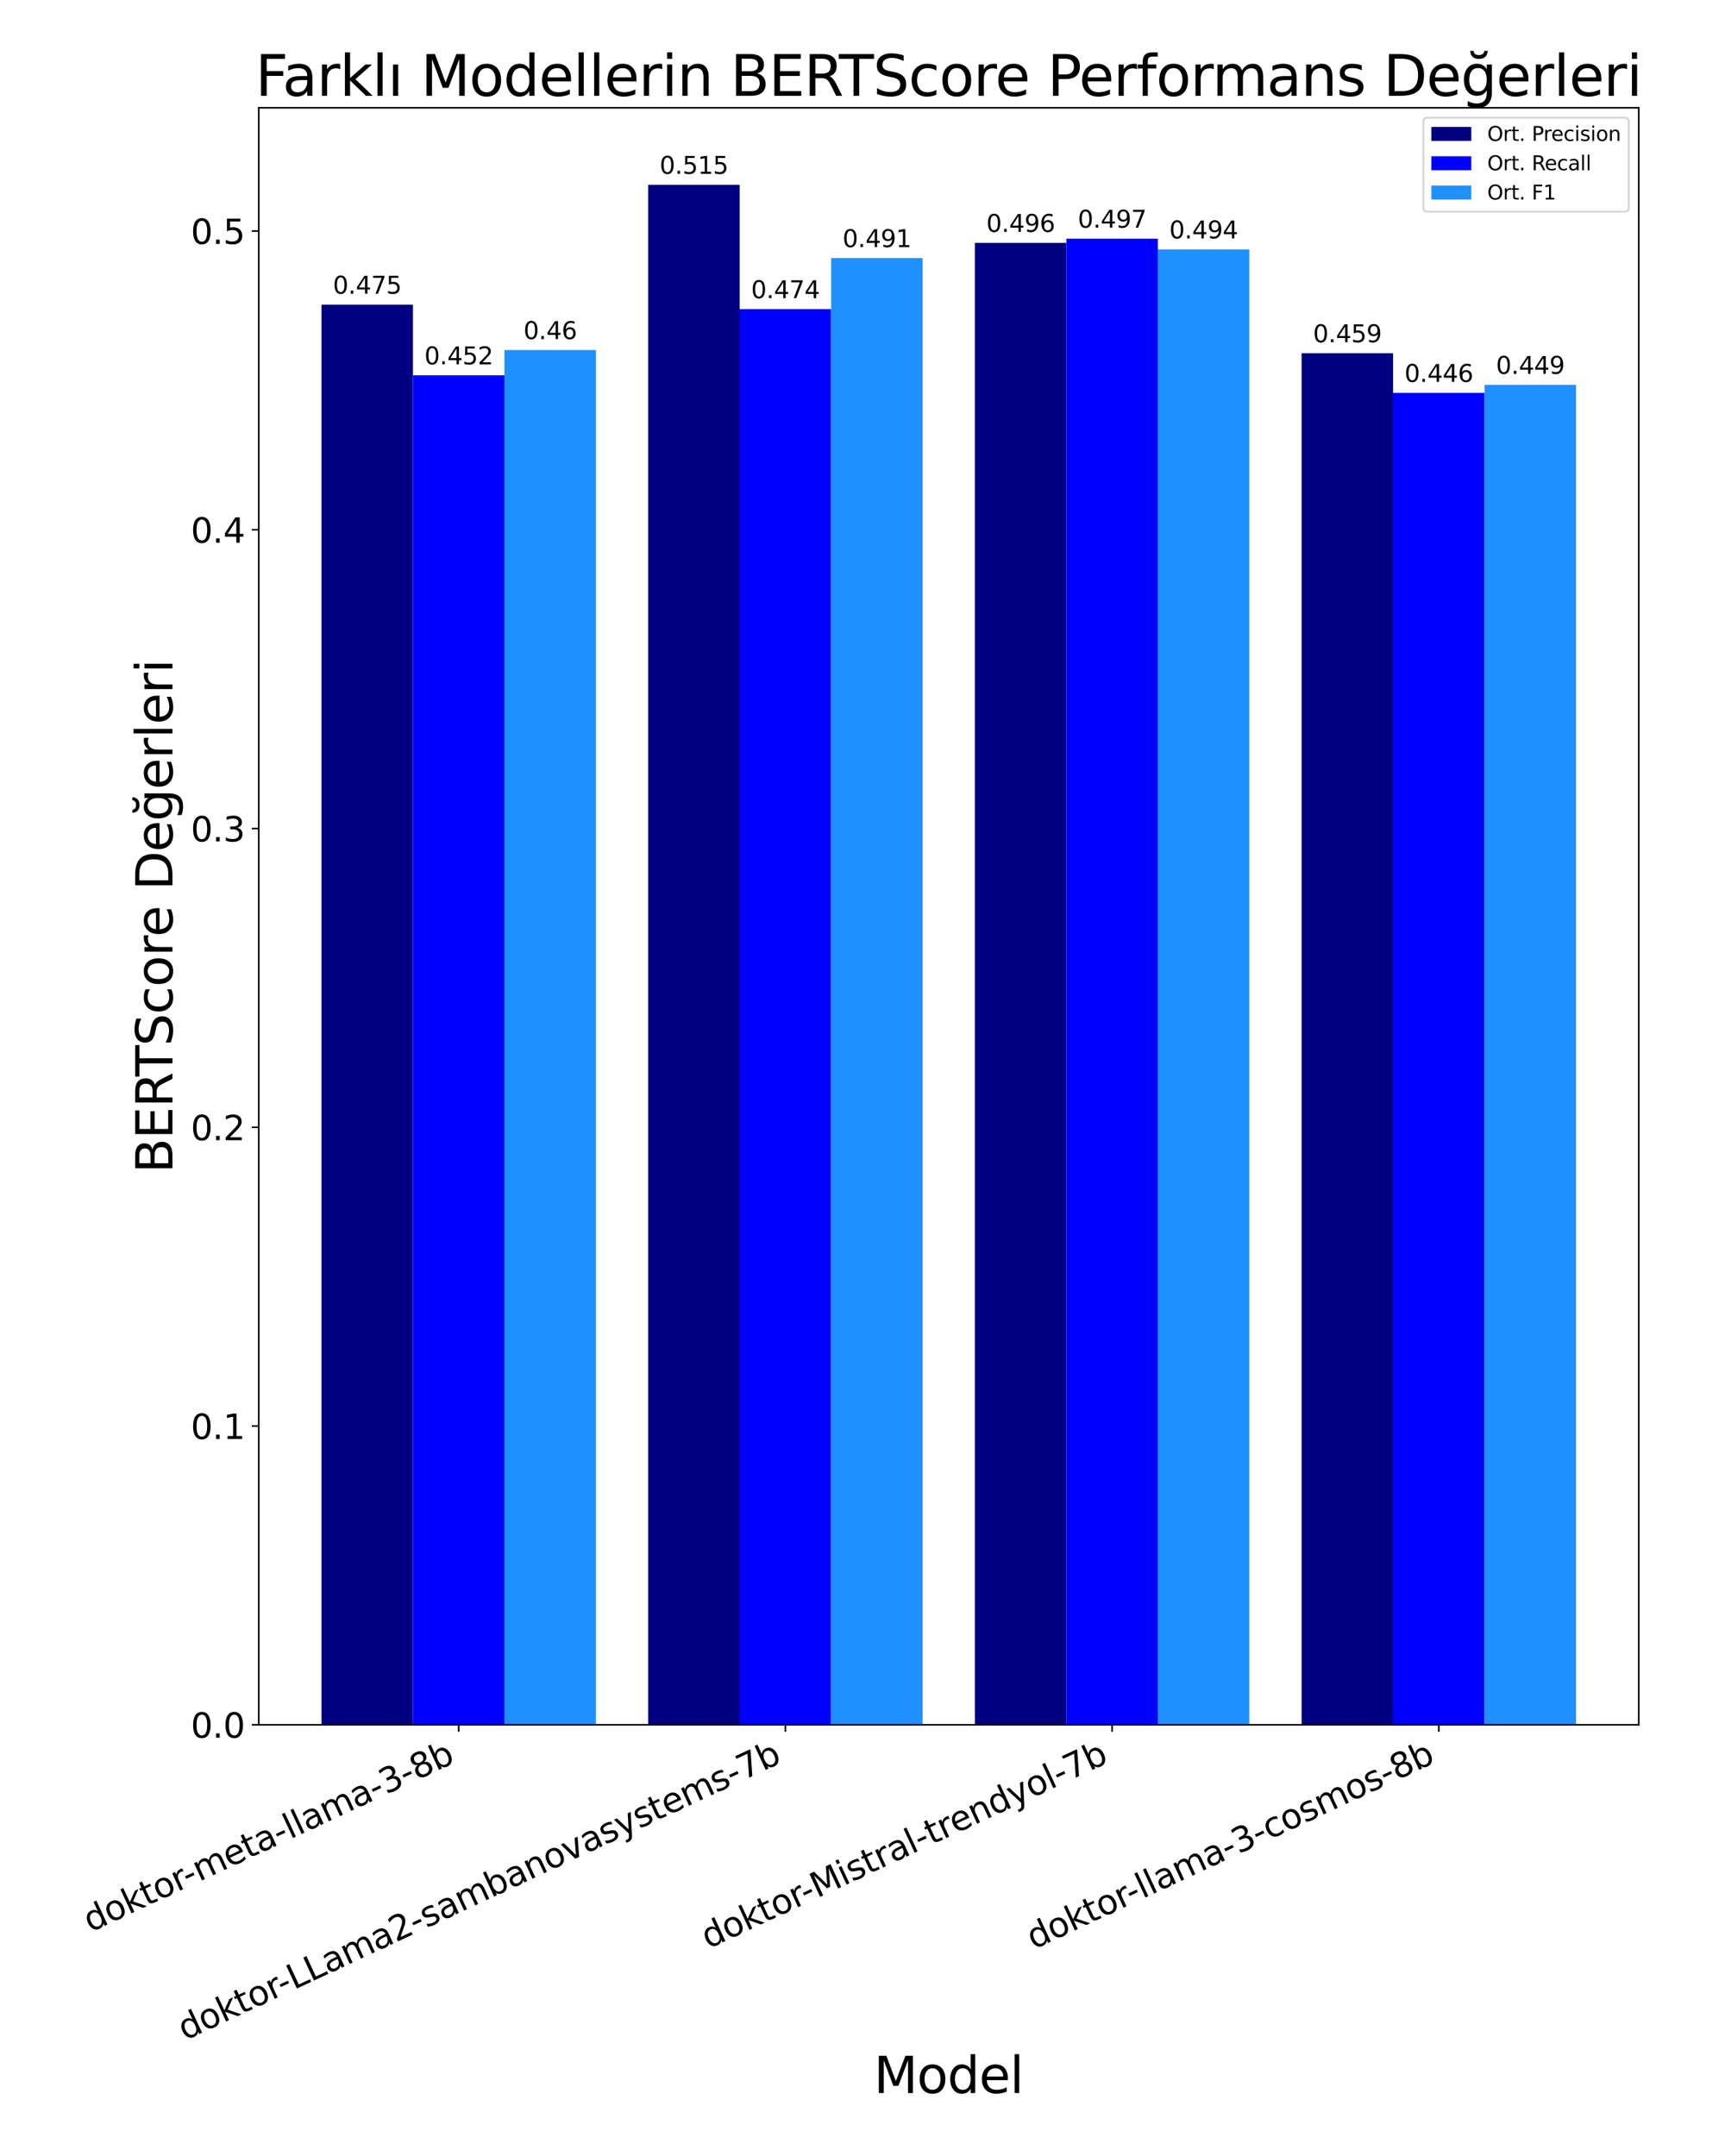 <?xml version="1.0" encoding="utf-8" standalone="no"?>
<!DOCTYPE svg PUBLIC "-//W3C//DTD SVG 1.1//EN"
  "http://www.w3.org/Graphics/SVG/1.1/DTD/svg11.dtd">
<svg xmlns:xlink="http://www.w3.org/1999/xlink" width="864pt" height="1080pt" viewBox="0 0 864 1080" xmlns="http://www.w3.org/2000/svg" version="1.1">
 <defs>
  <style type="text/css">*{stroke-linejoin: round; stroke-linecap: butt}</style>
 </defs>
 <g id="figure_1">
  <g id="patch_1">
   <path d="M 0 1080 
L 864 1080 
L 864 0 
L 0 0 
z
" style="fill: #ffffff"/>
  </g>
  <g id="axes_1">
   <g id="patch_2">
    <path d="M 129.6 864 
L 820.8 864 
L 820.8 54 
L 129.6 54 
z
" style="fill: #ffffff"/>
   </g>
   <g id="patch_3">
    <path d="M 161.018 864 
L 206.836 864 
L 206.836 152.604 
L 161.018 152.604 
z
" clip-path="url(#pb3be27a788)" style="fill: #000080"/>
   </g>
   <g id="patch_4">
    <path d="M 324.655 864 
L 370.473 864 
L 370.473 92.571 
L 324.655 92.571 
z
" clip-path="url(#pb3be27a788)" style="fill: #000080"/>
   </g>
   <g id="patch_5">
    <path d="M 488.291 864 
L 534.109 864 
L 534.109 121.657 
L 488.291 121.657 
z
" clip-path="url(#pb3be27a788)" style="fill: #000080"/>
   </g>
   <g id="patch_6">
    <path d="M 651.927 864 
L 697.745 864 
L 697.745 176.936 
L 651.927 176.936 
z
" clip-path="url(#pb3be27a788)" style="fill: #000080"/>
   </g>
   <g id="patch_7">
    <path d="M 206.836 864 
L 252.655 864 
L 252.655 188.011 
L 206.836 188.011 
z
" clip-path="url(#pb3be27a788)" style="fill: #0000ff"/>
   </g>
   <g id="patch_8">
    <path d="M 370.473 864 
L 416.291 864 
L 416.291 154.868 
L 370.473 154.868 
z
" clip-path="url(#pb3be27a788)" style="fill: #0000ff"/>
   </g>
   <g id="patch_9">
    <path d="M 534.109 864 
L 579.927 864 
L 579.927 119.552 
L 534.109 119.552 
z
" clip-path="url(#pb3be27a788)" style="fill: #0000ff"/>
   </g>
   <g id="patch_10">
    <path d="M 697.745 864 
L 743.564 864 
L 743.564 196.803 
L 697.745 196.803 
z
" clip-path="url(#pb3be27a788)" style="fill: #0000ff"/>
   </g>
   <g id="patch_11">
    <path d="M 252.655 864 
L 298.473 864 
L 298.473 175.348 
L 252.655 175.348 
z
" clip-path="url(#pb3be27a788)" style="fill: #1e90ff"/>
   </g>
   <g id="patch_12">
    <path d="M 416.291 864 
L 462.109 864 
L 462.109 129.285 
L 416.291 129.285 
z
" clip-path="url(#pb3be27a788)" style="fill: #1e90ff"/>
   </g>
   <g id="patch_13">
    <path d="M 579.927 864 
L 625.745 864 
L 625.745 124.921 
L 579.927 124.921 
z
" clip-path="url(#pb3be27a788)" style="fill: #1e90ff"/>
   </g>
   <g id="patch_14">
    <path d="M 743.564 864 
L 789.382 864 
L 789.382 192.774 
L 743.564 192.774 
z
" clip-path="url(#pb3be27a788)" style="fill: #1e90ff"/>
   </g>
   <g id="matplotlib.axis_1">
    <g id="xtick_1">
     <g id="line2d_1">
      <defs>
       <path id="m17395bcd6c" d="M 0 0 
L 0 3.5 
" style="stroke: #000000; stroke-width: 0.8"/>
      </defs>
      <g>
       <use xlink:href="#m17395bcd6c" x="229.745" y="864" style="stroke: #000000; stroke-width: 0.8"/>
      </g>
     </g>
     <g id="text_1">
      <!-- doktor-meta-llama-3-8b -->
      <g transform="translate(45.259 968.038) rotate(-25) scale(0.17 -0.17)">
       <defs>
        <path id="DejaVuSans-64" d="M 2906 2969 
L 2906 4863 
L 3481 4863 
L 3481 0 
L 2906 0 
L 2906 525 
Q 2725 213 2448 61 
Q 2172 -91 1784 -91 
Q 1150 -91 751 415 
Q 353 922 353 1747 
Q 353 2572 751 3078 
Q 1150 3584 1784 3584 
Q 2172 3584 2448 3432 
Q 2725 3281 2906 2969 
z
M 947 1747 
Q 947 1113 1208 752 
Q 1469 391 1925 391 
Q 2381 391 2643 752 
Q 2906 1113 2906 1747 
Q 2906 2381 2643 2742 
Q 2381 3103 1925 3103 
Q 1469 3103 1208 2742 
Q 947 2381 947 1747 
z
" transform="scale(0.016)"/>
        <path id="DejaVuSans-6f" d="M 1959 3097 
Q 1497 3097 1228 2736 
Q 959 2375 959 1747 
Q 959 1119 1226 758 
Q 1494 397 1959 397 
Q 2419 397 2687 759 
Q 2956 1122 2956 1747 
Q 2956 2369 2687 2733 
Q 2419 3097 1959 3097 
z
M 1959 3584 
Q 2709 3584 3137 3096 
Q 3566 2609 3566 1747 
Q 3566 888 3137 398 
Q 2709 -91 1959 -91 
Q 1206 -91 779 398 
Q 353 888 353 1747 
Q 353 2609 779 3096 
Q 1206 3584 1959 3584 
z
" transform="scale(0.016)"/>
        <path id="DejaVuSans-6b" d="M 581 4863 
L 1159 4863 
L 1159 1991 
L 2875 3500 
L 3609 3500 
L 1753 1863 
L 3688 0 
L 2938 0 
L 1159 1709 
L 1159 0 
L 581 0 
L 581 4863 
z
" transform="scale(0.016)"/>
        <path id="DejaVuSans-74" d="M 1172 4494 
L 1172 3500 
L 2356 3500 
L 2356 3053 
L 1172 3053 
L 1172 1153 
Q 1172 725 1289 603 
Q 1406 481 1766 481 
L 2356 481 
L 2356 0 
L 1766 0 
Q 1100 0 847 248 
Q 594 497 594 1153 
L 594 3053 
L 172 3053 
L 172 3500 
L 594 3500 
L 594 4494 
L 1172 4494 
z
" transform="scale(0.016)"/>
        <path id="DejaVuSans-72" d="M 2631 2963 
Q 2534 3019 2420 3045 
Q 2306 3072 2169 3072 
Q 1681 3072 1420 2755 
Q 1159 2438 1159 1844 
L 1159 0 
L 581 0 
L 581 3500 
L 1159 3500 
L 1159 2956 
Q 1341 3275 1631 3429 
Q 1922 3584 2338 3584 
Q 2397 3584 2469 3576 
Q 2541 3569 2628 3553 
L 2631 2963 
z
" transform="scale(0.016)"/>
        <path id="DejaVuSans-2d" d="M 313 2009 
L 1997 2009 
L 1997 1497 
L 313 1497 
L 313 2009 
z
" transform="scale(0.016)"/>
        <path id="DejaVuSans-6d" d="M 3328 2828 
Q 3544 3216 3844 3400 
Q 4144 3584 4550 3584 
Q 5097 3584 5394 3201 
Q 5691 2819 5691 2113 
L 5691 0 
L 5113 0 
L 5113 2094 
Q 5113 2597 4934 2840 
Q 4756 3084 4391 3084 
Q 3944 3084 3684 2787 
Q 3425 2491 3425 1978 
L 3425 0 
L 2847 0 
L 2847 2094 
Q 2847 2600 2669 2842 
Q 2491 3084 2119 3084 
Q 1678 3084 1418 2786 
Q 1159 2488 1159 1978 
L 1159 0 
L 581 0 
L 581 3500 
L 1159 3500 
L 1159 2956 
Q 1356 3278 1631 3431 
Q 1906 3584 2284 3584 
Q 2666 3584 2933 3390 
Q 3200 3197 3328 2828 
z
" transform="scale(0.016)"/>
        <path id="DejaVuSans-65" d="M 3597 1894 
L 3597 1613 
L 953 1613 
Q 991 1019 1311 708 
Q 1631 397 2203 397 
Q 2534 397 2845 478 
Q 3156 559 3463 722 
L 3463 178 
Q 3153 47 2828 -22 
Q 2503 -91 2169 -91 
Q 1331 -91 842 396 
Q 353 884 353 1716 
Q 353 2575 817 3079 
Q 1281 3584 2069 3584 
Q 2775 3584 3186 3129 
Q 3597 2675 3597 1894 
z
M 3022 2063 
Q 3016 2534 2758 2815 
Q 2500 3097 2075 3097 
Q 1594 3097 1305 2825 
Q 1016 2553 972 2059 
L 3022 2063 
z
" transform="scale(0.016)"/>
        <path id="DejaVuSans-61" d="M 2194 1759 
Q 1497 1759 1228 1600 
Q 959 1441 959 1056 
Q 959 750 1161 570 
Q 1363 391 1709 391 
Q 2188 391 2477 730 
Q 2766 1069 2766 1631 
L 2766 1759 
L 2194 1759 
z
M 3341 1997 
L 3341 0 
L 2766 0 
L 2766 531 
Q 2569 213 2275 61 
Q 1981 -91 1556 -91 
Q 1019 -91 701 211 
Q 384 513 384 1019 
Q 384 1609 779 1909 
Q 1175 2209 1959 2209 
L 2766 2209 
L 2766 2266 
Q 2766 2663 2505 2880 
Q 2244 3097 1772 3097 
Q 1472 3097 1187 3025 
Q 903 2953 641 2809 
L 641 3341 
Q 956 3463 1253 3523 
Q 1550 3584 1831 3584 
Q 2591 3584 2966 3190 
Q 3341 2797 3341 1997 
z
" transform="scale(0.016)"/>
        <path id="DejaVuSans-6c" d="M 603 4863 
L 1178 4863 
L 1178 0 
L 603 0 
L 603 4863 
z
" transform="scale(0.016)"/>
        <path id="DejaVuSans-33" d="M 2597 2516 
Q 3050 2419 3304 2112 
Q 3559 1806 3559 1356 
Q 3559 666 3084 287 
Q 2609 -91 1734 -91 
Q 1441 -91 1130 -33 
Q 819 25 488 141 
L 488 750 
Q 750 597 1062 519 
Q 1375 441 1716 441 
Q 2309 441 2620 675 
Q 2931 909 2931 1356 
Q 2931 1769 2642 2001 
Q 2353 2234 1838 2234 
L 1294 2234 
L 1294 2753 
L 1863 2753 
Q 2328 2753 2575 2939 
Q 2822 3125 2822 3475 
Q 2822 3834 2567 4026 
Q 2313 4219 1838 4219 
Q 1578 4219 1281 4162 
Q 984 4106 628 3988 
L 628 4550 
Q 988 4650 1302 4700 
Q 1616 4750 1894 4750 
Q 2613 4750 3031 4423 
Q 3450 4097 3450 3541 
Q 3450 3153 3228 2886 
Q 3006 2619 2597 2516 
z
" transform="scale(0.016)"/>
        <path id="DejaVuSans-38" d="M 2034 2216 
Q 1584 2216 1326 1975 
Q 1069 1734 1069 1313 
Q 1069 891 1326 650 
Q 1584 409 2034 409 
Q 2484 409 2743 651 
Q 3003 894 3003 1313 
Q 3003 1734 2745 1975 
Q 2488 2216 2034 2216 
z
M 1403 2484 
Q 997 2584 770 2862 
Q 544 3141 544 3541 
Q 544 4100 942 4425 
Q 1341 4750 2034 4750 
Q 2731 4750 3128 4425 
Q 3525 4100 3525 3541 
Q 3525 3141 3298 2862 
Q 3072 2584 2669 2484 
Q 3125 2378 3379 2068 
Q 3634 1759 3634 1313 
Q 3634 634 3220 271 
Q 2806 -91 2034 -91 
Q 1263 -91 848 271 
Q 434 634 434 1313 
Q 434 1759 690 2068 
Q 947 2378 1403 2484 
z
M 1172 3481 
Q 1172 3119 1398 2916 
Q 1625 2713 2034 2713 
Q 2441 2713 2670 2916 
Q 2900 3119 2900 3481 
Q 2900 3844 2670 4047 
Q 2441 4250 2034 4250 
Q 1625 4250 1398 4047 
Q 1172 3844 1172 3481 
z
" transform="scale(0.016)"/>
        <path id="DejaVuSans-62" d="M 3116 1747 
Q 3116 2381 2855 2742 
Q 2594 3103 2138 3103 
Q 1681 3103 1420 2742 
Q 1159 2381 1159 1747 
Q 1159 1113 1420 752 
Q 1681 391 2138 391 
Q 2594 391 2855 752 
Q 3116 1113 3116 1747 
z
M 1159 2969 
Q 1341 3281 1617 3432 
Q 1894 3584 2278 3584 
Q 2916 3584 3314 3078 
Q 3713 2572 3713 1747 
Q 3713 922 3314 415 
Q 2916 -91 2278 -91 
Q 1894 -91 1617 61 
Q 1341 213 1159 525 
L 1159 0 
L 581 0 
L 581 4863 
L 1159 4863 
L 1159 2969 
z
" transform="scale(0.016)"/>
       </defs>
       <use xlink:href="#DejaVuSans-64"/>
       <use xlink:href="#DejaVuSans-6f" x="63.477"/>
       <use xlink:href="#DejaVuSans-6b" x="124.658"/>
       <use xlink:href="#DejaVuSans-74" x="182.568"/>
       <use xlink:href="#DejaVuSans-6f" x="221.777"/>
       <use xlink:href="#DejaVuSans-72" x="282.959"/>
       <use xlink:href="#DejaVuSans-2d" x="317.697"/>
       <use xlink:href="#DejaVuSans-6d" x="353.781"/>
       <use xlink:href="#DejaVuSans-65" x="451.193"/>
       <use xlink:href="#DejaVuSans-74" x="512.717"/>
       <use xlink:href="#DejaVuSans-61" x="551.926"/>
       <use xlink:href="#DejaVuSans-2d" x="613.205"/>
       <use xlink:href="#DejaVuSans-6c" x="649.289"/>
       <use xlink:href="#DejaVuSans-6c" x="677.072"/>
       <use xlink:href="#DejaVuSans-61" x="704.855"/>
       <use xlink:href="#DejaVuSans-6d" x="766.135"/>
       <use xlink:href="#DejaVuSans-61" x="863.547"/>
       <use xlink:href="#DejaVuSans-2d" x="924.826"/>
       <use xlink:href="#DejaVuSans-33" x="960.91"/>
       <use xlink:href="#DejaVuSans-2d" x="1024.533"/>
       <use xlink:href="#DejaVuSans-38" x="1060.617"/>
       <use xlink:href="#DejaVuSans-62" x="1124.24"/>
      </g>
     </g>
    </g>
    <g id="xtick_2">
     <g id="line2d_2">
      <g>
       <use xlink:href="#m17395bcd6c" x="393.382" y="864" style="stroke: #000000; stroke-width: 0.8"/>
      </g>
     </g>
     <g id="text_2">
      <!-- doktor-LLama2-sambanovasystems-7b -->
      <g transform="translate(92.638 1022.249) rotate(-25) scale(0.17 -0.17)">
       <defs>
        <path id="DejaVuSans-4c" d="M 628 4666 
L 1259 4666 
L 1259 531 
L 3531 531 
L 3531 0 
L 628 0 
L 628 4666 
z
" transform="scale(0.016)"/>
        <path id="DejaVuSans-32" d="M 1228 531 
L 3431 531 
L 3431 0 
L 469 0 
L 469 531 
Q 828 903 1448 1529 
Q 2069 2156 2228 2338 
Q 2531 2678 2651 2914 
Q 2772 3150 2772 3378 
Q 2772 3750 2511 3984 
Q 2250 4219 1831 4219 
Q 1534 4219 1204 4116 
Q 875 4013 500 3803 
L 500 4441 
Q 881 4594 1212 4672 
Q 1544 4750 1819 4750 
Q 2544 4750 2975 4387 
Q 3406 4025 3406 3419 
Q 3406 3131 3298 2873 
Q 3191 2616 2906 2266 
Q 2828 2175 2409 1742 
Q 1991 1309 1228 531 
z
" transform="scale(0.016)"/>
        <path id="DejaVuSans-73" d="M 2834 3397 
L 2834 2853 
Q 2591 2978 2328 3040 
Q 2066 3103 1784 3103 
Q 1356 3103 1142 2972 
Q 928 2841 928 2578 
Q 928 2378 1081 2264 
Q 1234 2150 1697 2047 
L 1894 2003 
Q 2506 1872 2764 1633 
Q 3022 1394 3022 966 
Q 3022 478 2636 193 
Q 2250 -91 1575 -91 
Q 1294 -91 989 -36 
Q 684 19 347 128 
L 347 722 
Q 666 556 975 473 
Q 1284 391 1588 391 
Q 1994 391 2212 530 
Q 2431 669 2431 922 
Q 2431 1156 2273 1281 
Q 2116 1406 1581 1522 
L 1381 1569 
Q 847 1681 609 1914 
Q 372 2147 372 2553 
Q 372 3047 722 3315 
Q 1072 3584 1716 3584 
Q 2034 3584 2315 3537 
Q 2597 3491 2834 3397 
z
" transform="scale(0.016)"/>
        <path id="DejaVuSans-6e" d="M 3513 2113 
L 3513 0 
L 2938 0 
L 2938 2094 
Q 2938 2591 2744 2837 
Q 2550 3084 2163 3084 
Q 1697 3084 1428 2787 
Q 1159 2491 1159 1978 
L 1159 0 
L 581 0 
L 581 3500 
L 1159 3500 
L 1159 2956 
Q 1366 3272 1645 3428 
Q 1925 3584 2291 3584 
Q 2894 3584 3203 3211 
Q 3513 2838 3513 2113 
z
" transform="scale(0.016)"/>
        <path id="DejaVuSans-76" d="M 191 3500 
L 800 3500 
L 1894 563 
L 2988 3500 
L 3597 3500 
L 2284 0 
L 1503 0 
L 191 3500 
z
" transform="scale(0.016)"/>
        <path id="DejaVuSans-79" d="M 2059 -325 
Q 1816 -950 1584 -1140 
Q 1353 -1331 966 -1331 
L 506 -1331 
L 506 -850 
L 844 -850 
Q 1081 -850 1212 -737 
Q 1344 -625 1503 -206 
L 1606 56 
L 191 3500 
L 800 3500 
L 1894 763 
L 2988 3500 
L 3597 3500 
L 2059 -325 
z
" transform="scale(0.016)"/>
        <path id="DejaVuSans-37" d="M 525 4666 
L 3525 4666 
L 3525 4397 
L 1831 0 
L 1172 0 
L 2766 4134 
L 525 4134 
L 525 4666 
z
" transform="scale(0.016)"/>
       </defs>
       <use xlink:href="#DejaVuSans-64"/>
       <use xlink:href="#DejaVuSans-6f" x="63.477"/>
       <use xlink:href="#DejaVuSans-6b" x="124.658"/>
       <use xlink:href="#DejaVuSans-74" x="182.568"/>
       <use xlink:href="#DejaVuSans-6f" x="221.777"/>
       <use xlink:href="#DejaVuSans-72" x="282.959"/>
       <use xlink:href="#DejaVuSans-2d" x="317.697"/>
       <use xlink:href="#DejaVuSans-4c" x="353.781"/>
       <use xlink:href="#DejaVuSans-4c" x="409.494"/>
       <use xlink:href="#DejaVuSans-61" x="465.207"/>
       <use xlink:href="#DejaVuSans-6d" x="526.486"/>
       <use xlink:href="#DejaVuSans-61" x="623.898"/>
       <use xlink:href="#DejaVuSans-32" x="685.178"/>
       <use xlink:href="#DejaVuSans-2d" x="748.801"/>
       <use xlink:href="#DejaVuSans-73" x="784.885"/>
       <use xlink:href="#DejaVuSans-61" x="836.984"/>
       <use xlink:href="#DejaVuSans-6d" x="898.264"/>
       <use xlink:href="#DejaVuSans-62" x="995.676"/>
       <use xlink:href="#DejaVuSans-61" x="1059.152"/>
       <use xlink:href="#DejaVuSans-6e" x="1120.432"/>
       <use xlink:href="#DejaVuSans-6f" x="1183.811"/>
       <use xlink:href="#DejaVuSans-76" x="1244.992"/>
       <use xlink:href="#DejaVuSans-61" x="1304.172"/>
       <use xlink:href="#DejaVuSans-73" x="1365.451"/>
       <use xlink:href="#DejaVuSans-79" x="1417.551"/>
       <use xlink:href="#DejaVuSans-73" x="1476.73"/>
       <use xlink:href="#DejaVuSans-74" x="1528.83"/>
       <use xlink:href="#DejaVuSans-65" x="1568.039"/>
       <use xlink:href="#DejaVuSans-6d" x="1629.562"/>
       <use xlink:href="#DejaVuSans-73" x="1726.975"/>
       <use xlink:href="#DejaVuSans-2d" x="1779.074"/>
       <use xlink:href="#DejaVuSans-37" x="1815.158"/>
       <use xlink:href="#DejaVuSans-62" x="1878.781"/>
      </g>
     </g>
    </g>
    <g id="xtick_3">
     <g id="line2d_3">
      <g>
       <use xlink:href="#m17395bcd6c" x="557.018" y="864" style="stroke: #000000; stroke-width: 0.8"/>
      </g>
     </g>
     <g id="text_3">
      <!-- doktor-Mistral-trendyol-7b -->
      <g transform="translate(354.739 976.335) rotate(-25) scale(0.17 -0.17)">
       <defs>
        <path id="DejaVuSans-4d" d="M 628 4666 
L 1569 4666 
L 2759 1491 
L 3956 4666 
L 4897 4666 
L 4897 0 
L 4281 0 
L 4281 4097 
L 3078 897 
L 2444 897 
L 1241 4097 
L 1241 0 
L 628 0 
L 628 4666 
z
" transform="scale(0.016)"/>
        <path id="DejaVuSans-69" d="M 603 3500 
L 1178 3500 
L 1178 0 
L 603 0 
L 603 3500 
z
M 603 4863 
L 1178 4863 
L 1178 4134 
L 603 4134 
L 603 4863 
z
" transform="scale(0.016)"/>
       </defs>
       <use xlink:href="#DejaVuSans-64"/>
       <use xlink:href="#DejaVuSans-6f" x="63.477"/>
       <use xlink:href="#DejaVuSans-6b" x="124.658"/>
       <use xlink:href="#DejaVuSans-74" x="182.568"/>
       <use xlink:href="#DejaVuSans-6f" x="221.777"/>
       <use xlink:href="#DejaVuSans-72" x="282.959"/>
       <use xlink:href="#DejaVuSans-2d" x="317.697"/>
       <use xlink:href="#DejaVuSans-4d" x="353.781"/>
       <use xlink:href="#DejaVuSans-69" x="440.061"/>
       <use xlink:href="#DejaVuSans-73" x="467.844"/>
       <use xlink:href="#DejaVuSans-74" x="519.943"/>
       <use xlink:href="#DejaVuSans-72" x="559.152"/>
       <use xlink:href="#DejaVuSans-61" x="600.266"/>
       <use xlink:href="#DejaVuSans-6c" x="661.545"/>
       <use xlink:href="#DejaVuSans-2d" x="689.328"/>
       <use xlink:href="#DejaVuSans-74" x="725.412"/>
       <use xlink:href="#DejaVuSans-72" x="764.621"/>
       <use xlink:href="#DejaVuSans-65" x="803.484"/>
       <use xlink:href="#DejaVuSans-6e" x="865.008"/>
       <use xlink:href="#DejaVuSans-64" x="928.387"/>
       <use xlink:href="#DejaVuSans-79" x="991.863"/>
       <use xlink:href="#DejaVuSans-6f" x="1051.043"/>
       <use xlink:href="#DejaVuSans-6c" x="1112.225"/>
       <use xlink:href="#DejaVuSans-2d" x="1140.008"/>
       <use xlink:href="#DejaVuSans-37" x="1176.092"/>
       <use xlink:href="#DejaVuSans-62" x="1239.715"/>
      </g>
     </g>
    </g>
    <g id="xtick_4">
     <g id="line2d_4">
      <g>
       <use xlink:href="#m17395bcd6c" x="720.655" y="864" style="stroke: #000000; stroke-width: 0.8"/>
      </g>
     </g>
     <g id="text_4">
      <!-- doktor-llama-3-cosmos-8b -->
      <g transform="translate(517.752 976.625) rotate(-25) scale(0.17 -0.17)">
       <defs>
        <path id="DejaVuSans-63" d="M 3122 3366 
L 3122 2828 
Q 2878 2963 2633 3030 
Q 2388 3097 2138 3097 
Q 1578 3097 1268 2742 
Q 959 2388 959 1747 
Q 959 1106 1268 751 
Q 1578 397 2138 397 
Q 2388 397 2633 464 
Q 2878 531 3122 666 
L 3122 134 
Q 2881 22 2623 -34 
Q 2366 -91 2075 -91 
Q 1284 -91 818 406 
Q 353 903 353 1747 
Q 353 2603 823 3093 
Q 1294 3584 2113 3584 
Q 2378 3584 2631 3529 
Q 2884 3475 3122 3366 
z
" transform="scale(0.016)"/>
       </defs>
       <use xlink:href="#DejaVuSans-64"/>
       <use xlink:href="#DejaVuSans-6f" x="63.477"/>
       <use xlink:href="#DejaVuSans-6b" x="124.658"/>
       <use xlink:href="#DejaVuSans-74" x="182.568"/>
       <use xlink:href="#DejaVuSans-6f" x="221.777"/>
       <use xlink:href="#DejaVuSans-72" x="282.959"/>
       <use xlink:href="#DejaVuSans-2d" x="317.697"/>
       <use xlink:href="#DejaVuSans-6c" x="353.781"/>
       <use xlink:href="#DejaVuSans-6c" x="381.564"/>
       <use xlink:href="#DejaVuSans-61" x="409.348"/>
       <use xlink:href="#DejaVuSans-6d" x="470.627"/>
       <use xlink:href="#DejaVuSans-61" x="568.039"/>
       <use xlink:href="#DejaVuSans-2d" x="629.318"/>
       <use xlink:href="#DejaVuSans-33" x="665.402"/>
       <use xlink:href="#DejaVuSans-2d" x="729.025"/>
       <use xlink:href="#DejaVuSans-63" x="765.109"/>
       <use xlink:href="#DejaVuSans-6f" x="820.09"/>
       <use xlink:href="#DejaVuSans-73" x="881.271"/>
       <use xlink:href="#DejaVuSans-6d" x="933.371"/>
       <use xlink:href="#DejaVuSans-6f" x="1030.783"/>
       <use xlink:href="#DejaVuSans-73" x="1091.965"/>
       <use xlink:href="#DejaVuSans-2d" x="1144.064"/>
       <use xlink:href="#DejaVuSans-38" x="1180.148"/>
       <use xlink:href="#DejaVuSans-62" x="1243.771"/>
      </g>
     </g>
    </g>
    <g id="text_5">
     <!-- Model -->
     <g transform="translate(437.667 1048.45) scale(0.25 -0.25)">
      <use xlink:href="#DejaVuSans-4d"/>
      <use xlink:href="#DejaVuSans-6f" x="86.279"/>
      <use xlink:href="#DejaVuSans-64" x="147.461"/>
      <use xlink:href="#DejaVuSans-65" x="210.938"/>
      <use xlink:href="#DejaVuSans-6c" x="272.461"/>
     </g>
    </g>
   </g>
   <g id="matplotlib.axis_2">
    <g id="ytick_1">
     <g id="line2d_5">
      <defs>
       <path id="m59f24cb5a5" d="M 0 0 
L -3.5 0 
" style="stroke: #000000; stroke-width: 0.8"/>
      </defs>
      <g>
       <use xlink:href="#m59f24cb5a5" x="129.6" y="864" style="stroke: #000000; stroke-width: 0.8"/>
      </g>
     </g>
     <g id="text_6">
      <!-- 0.0 -->
      <g transform="translate(95.565 870.459) scale(0.17 -0.17)">
       <defs>
        <path id="DejaVuSans-30" d="M 2034 4250 
Q 1547 4250 1301 3770 
Q 1056 3291 1056 2328 
Q 1056 1369 1301 889 
Q 1547 409 2034 409 
Q 2525 409 2770 889 
Q 3016 1369 3016 2328 
Q 3016 3291 2770 3770 
Q 2525 4250 2034 4250 
z
M 2034 4750 
Q 2819 4750 3233 4129 
Q 3647 3509 3647 2328 
Q 3647 1150 3233 529 
Q 2819 -91 2034 -91 
Q 1250 -91 836 529 
Q 422 1150 422 2328 
Q 422 3509 836 4129 
Q 1250 4750 2034 4750 
z
" transform="scale(0.016)"/>
        <path id="DejaVuSans-2e" d="M 684 794 
L 1344 794 
L 1344 0 
L 684 0 
L 684 794 
z
" transform="scale(0.016)"/>
       </defs>
       <use xlink:href="#DejaVuSans-30"/>
       <use xlink:href="#DejaVuSans-2e" x="63.623"/>
       <use xlink:href="#DejaVuSans-30" x="95.41"/>
      </g>
     </g>
    </g>
    <g id="ytick_2">
     <g id="line2d_6">
      <g>
       <use xlink:href="#m59f24cb5a5" x="129.6" y="714.348" style="stroke: #000000; stroke-width: 0.8"/>
      </g>
     </g>
     <g id="text_7">
      <!-- 0.1 -->
      <g transform="translate(95.565 720.807) scale(0.17 -0.17)">
       <defs>
        <path id="DejaVuSans-31" d="M 794 531 
L 1825 531 
L 1825 4091 
L 703 3866 
L 703 4441 
L 1819 4666 
L 2450 4666 
L 2450 531 
L 3481 531 
L 3481 0 
L 794 0 
L 794 531 
z
" transform="scale(0.016)"/>
       </defs>
       <use xlink:href="#DejaVuSans-30"/>
       <use xlink:href="#DejaVuSans-2e" x="63.623"/>
       <use xlink:href="#DejaVuSans-31" x="95.41"/>
      </g>
     </g>
    </g>
    <g id="ytick_3">
     <g id="line2d_7">
      <g>
       <use xlink:href="#m59f24cb5a5" x="129.6" y="564.696" style="stroke: #000000; stroke-width: 0.8"/>
      </g>
     </g>
     <g id="text_8">
      <!-- 0.2 -->
      <g transform="translate(95.565 571.155) scale(0.17 -0.17)">
       <use xlink:href="#DejaVuSans-30"/>
       <use xlink:href="#DejaVuSans-2e" x="63.623"/>
       <use xlink:href="#DejaVuSans-32" x="95.41"/>
      </g>
     </g>
    </g>
    <g id="ytick_4">
     <g id="line2d_8">
      <g>
       <use xlink:href="#m59f24cb5a5" x="129.6" y="415.044" style="stroke: #000000; stroke-width: 0.8"/>
      </g>
     </g>
     <g id="text_9">
      <!-- 0.3 -->
      <g transform="translate(95.565 421.503) scale(0.17 -0.17)">
       <use xlink:href="#DejaVuSans-30"/>
       <use xlink:href="#DejaVuSans-2e" x="63.623"/>
       <use xlink:href="#DejaVuSans-33" x="95.41"/>
      </g>
     </g>
    </g>
    <g id="ytick_5">
     <g id="line2d_9">
      <g>
       <use xlink:href="#m59f24cb5a5" x="129.6" y="265.392" style="stroke: #000000; stroke-width: 0.8"/>
      </g>
     </g>
     <g id="text_10">
      <!-- 0.4 -->
      <g transform="translate(95.565 271.851) scale(0.17 -0.17)">
       <defs>
        <path id="DejaVuSans-34" d="M 2419 4116 
L 825 1625 
L 2419 1625 
L 2419 4116 
z
M 2253 4666 
L 3047 4666 
L 3047 1625 
L 3713 1625 
L 3713 1100 
L 3047 1100 
L 3047 0 
L 2419 0 
L 2419 1100 
L 313 1100 
L 313 1709 
L 2253 4666 
z
" transform="scale(0.016)"/>
       </defs>
       <use xlink:href="#DejaVuSans-30"/>
       <use xlink:href="#DejaVuSans-2e" x="63.623"/>
       <use xlink:href="#DejaVuSans-34" x="95.41"/>
      </g>
     </g>
    </g>
    <g id="ytick_6">
     <g id="line2d_10">
      <g>
       <use xlink:href="#m59f24cb5a5" x="129.6" y="115.74" style="stroke: #000000; stroke-width: 0.8"/>
      </g>
     </g>
     <g id="text_11">
      <!-- 0.5 -->
      <g transform="translate(95.565 122.199) scale(0.17 -0.17)">
       <defs>
        <path id="DejaVuSans-35" d="M 691 4666 
L 3169 4666 
L 3169 4134 
L 1269 4134 
L 1269 2991 
Q 1406 3038 1543 3061 
Q 1681 3084 1819 3084 
Q 2600 3084 3056 2656 
Q 3513 2228 3513 1497 
Q 3513 744 3044 326 
Q 2575 -91 1722 -91 
Q 1428 -91 1123 -41 
Q 819 9 494 109 
L 494 744 
Q 775 591 1075 516 
Q 1375 441 1709 441 
Q 2250 441 2565 725 
Q 2881 1009 2881 1497 
Q 2881 1984 2565 2268 
Q 2250 2553 1709 2553 
Q 1456 2553 1204 2497 
Q 953 2441 691 2322 
L 691 4666 
z
" transform="scale(0.016)"/>
       </defs>
       <use xlink:href="#DejaVuSans-30"/>
       <use xlink:href="#DejaVuSans-2e" x="63.623"/>
       <use xlink:href="#DejaVuSans-35" x="95.41"/>
      </g>
     </g>
    </g>
    <g id="text_12">
     <!-- BERTScore Değerleri -->
     <g transform="translate(86.365 587.725) rotate(-90) scale(0.25 -0.25)">
      <defs>
       <path id="DejaVuSans-42" d="M 1259 2228 
L 1259 519 
L 2272 519 
Q 2781 519 3026 730 
Q 3272 941 3272 1375 
Q 3272 1813 3026 2020 
Q 2781 2228 2272 2228 
L 1259 2228 
z
M 1259 4147 
L 1259 2741 
L 2194 2741 
Q 2656 2741 2882 2914 
Q 3109 3088 3109 3444 
Q 3109 3797 2882 3972 
Q 2656 4147 2194 4147 
L 1259 4147 
z
M 628 4666 
L 2241 4666 
Q 2963 4666 3353 4366 
Q 3744 4066 3744 3513 
Q 3744 3084 3544 2831 
Q 3344 2578 2956 2516 
Q 3422 2416 3680 2098 
Q 3938 1781 3938 1306 
Q 3938 681 3513 340 
Q 3088 0 2303 0 
L 628 0 
L 628 4666 
z
" transform="scale(0.016)"/>
       <path id="DejaVuSans-45" d="M 628 4666 
L 3578 4666 
L 3578 4134 
L 1259 4134 
L 1259 2753 
L 3481 2753 
L 3481 2222 
L 1259 2222 
L 1259 531 
L 3634 531 
L 3634 0 
L 628 0 
L 628 4666 
z
" transform="scale(0.016)"/>
       <path id="DejaVuSans-52" d="M 2841 2188 
Q 3044 2119 3236 1894 
Q 3428 1669 3622 1275 
L 4263 0 
L 3584 0 
L 2988 1197 
Q 2756 1666 2539 1819 
Q 2322 1972 1947 1972 
L 1259 1972 
L 1259 0 
L 628 0 
L 628 4666 
L 2053 4666 
Q 2853 4666 3247 4331 
Q 3641 3997 3641 3322 
Q 3641 2881 3436 2590 
Q 3231 2300 2841 2188 
z
M 1259 4147 
L 1259 2491 
L 2053 2491 
Q 2509 2491 2742 2702 
Q 2975 2913 2975 3322 
Q 2975 3731 2742 3939 
Q 2509 4147 2053 4147 
L 1259 4147 
z
" transform="scale(0.016)"/>
       <path id="DejaVuSans-54" d="M -19 4666 
L 3928 4666 
L 3928 4134 
L 2272 4134 
L 2272 0 
L 1638 0 
L 1638 4134 
L -19 4134 
L -19 4666 
z
" transform="scale(0.016)"/>
       <path id="DejaVuSans-53" d="M 3425 4513 
L 3425 3897 
Q 3066 4069 2747 4153 
Q 2428 4238 2131 4238 
Q 1616 4238 1336 4038 
Q 1056 3838 1056 3469 
Q 1056 3159 1242 3001 
Q 1428 2844 1947 2747 
L 2328 2669 
Q 3034 2534 3370 2195 
Q 3706 1856 3706 1288 
Q 3706 609 3251 259 
Q 2797 -91 1919 -91 
Q 1588 -91 1214 -16 
Q 841 59 441 206 
L 441 856 
Q 825 641 1194 531 
Q 1563 422 1919 422 
Q 2459 422 2753 634 
Q 3047 847 3047 1241 
Q 3047 1584 2836 1778 
Q 2625 1972 2144 2069 
L 1759 2144 
Q 1053 2284 737 2584 
Q 422 2884 422 3419 
Q 422 4038 858 4394 
Q 1294 4750 2059 4750 
Q 2388 4750 2728 4690 
Q 3069 4631 3425 4513 
z
" transform="scale(0.016)"/>
       <path id="DejaVuSans-20" transform="scale(0.016)"/>
       <path id="DejaVuSans-44" d="M 1259 4147 
L 1259 519 
L 2022 519 
Q 2988 519 3436 956 
Q 3884 1394 3884 2338 
Q 3884 3275 3436 3711 
Q 2988 4147 2022 4147 
L 1259 4147 
z
M 628 4666 
L 1925 4666 
Q 3281 4666 3915 4102 
Q 4550 3538 4550 2338 
Q 4550 1131 3912 565 
Q 3275 0 1925 0 
L 628 0 
L 628 4666 
z
" transform="scale(0.016)"/>
       <path id="DejaVuSans-11f" d="M 2906 1791 
Q 2906 2416 2648 2759 
Q 2391 3103 1925 3103 
Q 1463 3103 1205 2759 
Q 947 2416 947 1791 
Q 947 1169 1205 825 
Q 1463 481 1925 481 
Q 2391 481 2648 825 
Q 2906 1169 2906 1791 
z
M 3481 434 
Q 3481 -459 3084 -895 
Q 2688 -1331 1869 -1331 
Q 1566 -1331 1297 -1286 
Q 1028 -1241 775 -1147 
L 775 -588 
Q 1028 -725 1275 -790 
Q 1522 -856 1778 -856 
Q 2344 -856 2625 -561 
Q 2906 -266 2906 331 
L 2906 616 
Q 2728 306 2450 153 
Q 2172 0 1784 0 
Q 1141 0 747 490 
Q 353 981 353 1791 
Q 353 2603 747 3093 
Q 1141 3584 1784 3584 
Q 2172 3584 2450 3431 
Q 2728 3278 2906 2969 
L 2906 3500 
L 3481 3500 
L 3481 434 
z
M 1054 5025 
L 1423 5025 
Q 1457 4791 1608 4673 
Q 1760 4556 2032 4556 
Q 2301 4556 2451 4672 
Q 2601 4788 2641 5025 
L 3010 5025 
Q 2979 4578 2732 4353 
Q 2485 4128 2032 4128 
Q 1579 4128 1332 4353 
Q 1085 4578 1054 5025 
z
" transform="scale(0.016)"/>
      </defs>
      <use xlink:href="#DejaVuSans-42"/>
      <use xlink:href="#DejaVuSans-45" x="68.604"/>
      <use xlink:href="#DejaVuSans-52" x="131.787"/>
      <use xlink:href="#DejaVuSans-54" x="194.02"/>
      <use xlink:href="#DejaVuSans-53" x="255.104"/>
      <use xlink:href="#DejaVuSans-63" x="318.58"/>
      <use xlink:href="#DejaVuSans-6f" x="373.561"/>
      <use xlink:href="#DejaVuSans-72" x="434.742"/>
      <use xlink:href="#DejaVuSans-65" x="473.605"/>
      <use xlink:href="#DejaVuSans-20" x="535.129"/>
      <use xlink:href="#DejaVuSans-44" x="566.916"/>
      <use xlink:href="#DejaVuSans-65" x="643.918"/>
      <use xlink:href="#DejaVuSans-11f" x="705.441"/>
      <use xlink:href="#DejaVuSans-65" x="768.918"/>
      <use xlink:href="#DejaVuSans-72" x="830.441"/>
      <use xlink:href="#DejaVuSans-6c" x="871.555"/>
      <use xlink:href="#DejaVuSans-65" x="899.338"/>
      <use xlink:href="#DejaVuSans-72" x="960.861"/>
      <use xlink:href="#DejaVuSans-69" x="1001.975"/>
     </g>
    </g>
   </g>
   <g id="patch_15">
    <path d="M 129.6 864 
L 129.6 54 
" style="fill: none; stroke: #000000; stroke-width: 0.8; stroke-linejoin: miter; stroke-linecap: square"/>
   </g>
   <g id="patch_16">
    <path d="M 820.8 864 
L 820.8 54 
" style="fill: none; stroke: #000000; stroke-width: 0.8; stroke-linejoin: miter; stroke-linecap: square"/>
   </g>
   <g id="patch_17">
    <path d="M 129.6 864 
L 820.8 864 
" style="fill: none; stroke: #000000; stroke-width: 0.8; stroke-linejoin: miter; stroke-linecap: square"/>
   </g>
   <g id="patch_18">
    <path d="M 129.6 54 
L 820.8 54 
" style="fill: none; stroke: #000000; stroke-width: 0.8; stroke-linejoin: miter; stroke-linecap: square"/>
   </g>
   <g id="text_13">
    <!-- 0.475 -->
    <g transform="translate(166.75 147.109) scale(0.12 -0.12)">
     <use xlink:href="#DejaVuSans-30"/>
     <use xlink:href="#DejaVuSans-2e" x="63.623"/>
     <use xlink:href="#DejaVuSans-34" x="95.41"/>
     <use xlink:href="#DejaVuSans-37" x="159.033"/>
     <use xlink:href="#DejaVuSans-35" x="222.656"/>
    </g>
   </g>
   <g id="text_14">
    <!-- 0.515 -->
    <g transform="translate(330.387 87.076) scale(0.12 -0.12)">
     <use xlink:href="#DejaVuSans-30"/>
     <use xlink:href="#DejaVuSans-2e" x="63.623"/>
     <use xlink:href="#DejaVuSans-35" x="95.41"/>
     <use xlink:href="#DejaVuSans-31" x="159.033"/>
     <use xlink:href="#DejaVuSans-35" x="222.656"/>
    </g>
   </g>
   <g id="text_15">
    <!-- 0.496 -->
    <g transform="translate(494.023 116.162) scale(0.12 -0.12)">
     <defs>
      <path id="DejaVuSans-39" d="M 703 97 
L 703 672 
Q 941 559 1184 500 
Q 1428 441 1663 441 
Q 2288 441 2617 861 
Q 2947 1281 2994 2138 
Q 2813 1869 2534 1725 
Q 2256 1581 1919 1581 
Q 1219 1581 811 2004 
Q 403 2428 403 3163 
Q 403 3881 828 4315 
Q 1253 4750 1959 4750 
Q 2769 4750 3195 4129 
Q 3622 3509 3622 2328 
Q 3622 1225 3098 567 
Q 2575 -91 1691 -91 
Q 1453 -91 1209 -44 
Q 966 3 703 97 
z
M 1959 2075 
Q 2384 2075 2632 2365 
Q 2881 2656 2881 3163 
Q 2881 3666 2632 3958 
Q 2384 4250 1959 4250 
Q 1534 4250 1286 3958 
Q 1038 3666 1038 3163 
Q 1038 2656 1286 2365 
Q 1534 2075 1959 2075 
z
" transform="scale(0.016)"/>
      <path id="DejaVuSans-36" d="M 2113 2584 
Q 1688 2584 1439 2293 
Q 1191 2003 1191 1497 
Q 1191 994 1439 701 
Q 1688 409 2113 409 
Q 2538 409 2786 701 
Q 3034 994 3034 1497 
Q 3034 2003 2786 2293 
Q 2538 2584 2113 2584 
z
M 3366 4563 
L 3366 3988 
Q 3128 4100 2886 4159 
Q 2644 4219 2406 4219 
Q 1781 4219 1451 3797 
Q 1122 3375 1075 2522 
Q 1259 2794 1537 2939 
Q 1816 3084 2150 3084 
Q 2853 3084 3261 2657 
Q 3669 2231 3669 1497 
Q 3669 778 3244 343 
Q 2819 -91 2113 -91 
Q 1303 -91 875 529 
Q 447 1150 447 2328 
Q 447 3434 972 4092 
Q 1497 4750 2381 4750 
Q 2619 4750 2861 4703 
Q 3103 4656 3366 4563 
z
" transform="scale(0.016)"/>
     </defs>
     <use xlink:href="#DejaVuSans-30"/>
     <use xlink:href="#DejaVuSans-2e" x="63.623"/>
     <use xlink:href="#DejaVuSans-34" x="95.41"/>
     <use xlink:href="#DejaVuSans-39" x="159.033"/>
     <use xlink:href="#DejaVuSans-36" x="222.656"/>
    </g>
   </g>
   <g id="text_16">
    <!-- 0.459 -->
    <g transform="translate(657.659 171.44) scale(0.12 -0.12)">
     <use xlink:href="#DejaVuSans-30"/>
     <use xlink:href="#DejaVuSans-2e" x="63.623"/>
     <use xlink:href="#DejaVuSans-34" x="95.41"/>
     <use xlink:href="#DejaVuSans-35" x="159.033"/>
     <use xlink:href="#DejaVuSans-39" x="222.656"/>
    </g>
   </g>
   <g id="text_17">
    <!-- 0.452 -->
    <g transform="translate(212.569 182.515) scale(0.12 -0.12)">
     <use xlink:href="#DejaVuSans-30"/>
     <use xlink:href="#DejaVuSans-2e" x="63.623"/>
     <use xlink:href="#DejaVuSans-34" x="95.41"/>
     <use xlink:href="#DejaVuSans-35" x="159.033"/>
     <use xlink:href="#DejaVuSans-32" x="222.656"/>
    </g>
   </g>
   <g id="text_18">
    <!-- 0.474 -->
    <g transform="translate(376.205 149.372) scale(0.12 -0.12)">
     <use xlink:href="#DejaVuSans-30"/>
     <use xlink:href="#DejaVuSans-2e" x="63.623"/>
     <use xlink:href="#DejaVuSans-34" x="95.41"/>
     <use xlink:href="#DejaVuSans-37" x="159.033"/>
     <use xlink:href="#DejaVuSans-34" x="222.656"/>
    </g>
   </g>
   <g id="text_19">
    <!-- 0.497 -->
    <g transform="translate(539.841 114.057) scale(0.12 -0.12)">
     <use xlink:href="#DejaVuSans-30"/>
     <use xlink:href="#DejaVuSans-2e" x="63.623"/>
     <use xlink:href="#DejaVuSans-34" x="95.41"/>
     <use xlink:href="#DejaVuSans-39" x="159.033"/>
     <use xlink:href="#DejaVuSans-37" x="222.656"/>
    </g>
   </g>
   <g id="text_20">
    <!-- 0.446 -->
    <g transform="translate(703.478 191.307) scale(0.12 -0.12)">
     <use xlink:href="#DejaVuSans-30"/>
     <use xlink:href="#DejaVuSans-2e" x="63.623"/>
     <use xlink:href="#DejaVuSans-34" x="95.41"/>
     <use xlink:href="#DejaVuSans-34" x="159.033"/>
     <use xlink:href="#DejaVuSans-36" x="222.656"/>
    </g>
   </g>
   <g id="text_21">
    <!-- 0.46 -->
    <g transform="translate(262.204 169.852) scale(0.12 -0.12)">
     <use xlink:href="#DejaVuSans-30"/>
     <use xlink:href="#DejaVuSans-2e" x="63.623"/>
     <use xlink:href="#DejaVuSans-34" x="95.41"/>
     <use xlink:href="#DejaVuSans-36" x="159.033"/>
    </g>
   </g>
   <g id="text_22">
    <!-- 0.491 -->
    <g transform="translate(422.023 123.789) scale(0.12 -0.12)">
     <use xlink:href="#DejaVuSans-30"/>
     <use xlink:href="#DejaVuSans-2e" x="63.623"/>
     <use xlink:href="#DejaVuSans-34" x="95.41"/>
     <use xlink:href="#DejaVuSans-39" x="159.033"/>
     <use xlink:href="#DejaVuSans-31" x="222.656"/>
    </g>
   </g>
   <g id="text_23">
    <!-- 0.494 -->
    <g transform="translate(585.659 119.425) scale(0.12 -0.12)">
     <use xlink:href="#DejaVuSans-30"/>
     <use xlink:href="#DejaVuSans-2e" x="63.623"/>
     <use xlink:href="#DejaVuSans-34" x="95.41"/>
     <use xlink:href="#DejaVuSans-39" x="159.033"/>
     <use xlink:href="#DejaVuSans-34" x="222.656"/>
    </g>
   </g>
   <g id="text_24">
    <!-- 0.449 -->
    <g transform="translate(749.296 187.278) scale(0.12 -0.12)">
     <use xlink:href="#DejaVuSans-30"/>
     <use xlink:href="#DejaVuSans-2e" x="63.623"/>
     <use xlink:href="#DejaVuSans-34" x="95.41"/>
     <use xlink:href="#DejaVuSans-34" x="159.033"/>
     <use xlink:href="#DejaVuSans-39" x="222.656"/>
    </g>
   </g>
   <g id="text_25">
    <!-- Farklı Modellerin BERTScore Performans Değerleri -->
    <g transform="translate(127.937 48) scale(0.28 -0.28)">
     <defs>
      <path id="DejaVuSans-46" d="M 628 4666 
L 3309 4666 
L 3309 4134 
L 1259 4134 
L 1259 2759 
L 3109 2759 
L 3109 2228 
L 1259 2228 
L 1259 0 
L 628 0 
L 628 4666 
z
" transform="scale(0.016)"/>
      <path id="DejaVuSans-131" d="M 603 3500 
L 1178 3500 
L 1178 0 
L 603 0 
L 603 3500 
z
M 891 3584 
L 891 3584 
z
" transform="scale(0.016)"/>
      <path id="DejaVuSans-50" d="M 1259 4147 
L 1259 2394 
L 2053 2394 
Q 2494 2394 2734 2622 
Q 2975 2850 2975 3272 
Q 2975 3691 2734 3919 
Q 2494 4147 2053 4147 
L 1259 4147 
z
M 628 4666 
L 2053 4666 
Q 2838 4666 3239 4311 
Q 3641 3956 3641 3272 
Q 3641 2581 3239 2228 
Q 2838 1875 2053 1875 
L 1259 1875 
L 1259 0 
L 628 0 
L 628 4666 
z
" transform="scale(0.016)"/>
      <path id="DejaVuSans-66" d="M 2375 4863 
L 2375 4384 
L 1825 4384 
Q 1516 4384 1395 4259 
Q 1275 4134 1275 3809 
L 1275 3500 
L 2222 3500 
L 2222 3053 
L 1275 3053 
L 1275 0 
L 697 0 
L 697 3053 
L 147 3053 
L 147 3500 
L 697 3500 
L 697 3744 
Q 697 4328 969 4595 
Q 1241 4863 1831 4863 
L 2375 4863 
z
" transform="scale(0.016)"/>
     </defs>
     <use xlink:href="#DejaVuSans-46"/>
     <use xlink:href="#DejaVuSans-61" x="48.395"/>
     <use xlink:href="#DejaVuSans-72" x="109.674"/>
     <use xlink:href="#DejaVuSans-6b" x="150.787"/>
     <use xlink:href="#DejaVuSans-6c" x="208.697"/>
     <use xlink:href="#DejaVuSans-131" x="236.48"/>
     <use xlink:href="#DejaVuSans-20" x="264.264"/>
     <use xlink:href="#DejaVuSans-4d" x="296.051"/>
     <use xlink:href="#DejaVuSans-6f" x="382.33"/>
     <use xlink:href="#DejaVuSans-64" x="443.512"/>
     <use xlink:href="#DejaVuSans-65" x="506.988"/>
     <use xlink:href="#DejaVuSans-6c" x="568.512"/>
     <use xlink:href="#DejaVuSans-6c" x="596.295"/>
     <use xlink:href="#DejaVuSans-65" x="624.078"/>
     <use xlink:href="#DejaVuSans-72" x="685.602"/>
     <use xlink:href="#DejaVuSans-69" x="726.715"/>
     <use xlink:href="#DejaVuSans-6e" x="754.498"/>
     <use xlink:href="#DejaVuSans-20" x="817.877"/>
     <use xlink:href="#DejaVuSans-42" x="849.664"/>
     <use xlink:href="#DejaVuSans-45" x="918.268"/>
     <use xlink:href="#DejaVuSans-52" x="981.451"/>
     <use xlink:href="#DejaVuSans-54" x="1043.684"/>
     <use xlink:href="#DejaVuSans-53" x="1104.768"/>
     <use xlink:href="#DejaVuSans-63" x="1168.244"/>
     <use xlink:href="#DejaVuSans-6f" x="1223.225"/>
     <use xlink:href="#DejaVuSans-72" x="1284.406"/>
     <use xlink:href="#DejaVuSans-65" x="1323.27"/>
     <use xlink:href="#DejaVuSans-20" x="1384.793"/>
     <use xlink:href="#DejaVuSans-50" x="1416.58"/>
     <use xlink:href="#DejaVuSans-65" x="1473.258"/>
     <use xlink:href="#DejaVuSans-72" x="1534.781"/>
     <use xlink:href="#DejaVuSans-66" x="1575.895"/>
     <use xlink:href="#DejaVuSans-6f" x="1611.1"/>
     <use xlink:href="#DejaVuSans-72" x="1672.281"/>
     <use xlink:href="#DejaVuSans-6d" x="1711.645"/>
     <use xlink:href="#DejaVuSans-61" x="1809.057"/>
     <use xlink:href="#DejaVuSans-6e" x="1870.336"/>
     <use xlink:href="#DejaVuSans-73" x="1933.715"/>
     <use xlink:href="#DejaVuSans-20" x="1985.814"/>
     <use xlink:href="#DejaVuSans-44" x="2017.602"/>
     <use xlink:href="#DejaVuSans-65" x="2094.604"/>
     <use xlink:href="#DejaVuSans-11f" x="2156.127"/>
     <use xlink:href="#DejaVuSans-65" x="2219.604"/>
     <use xlink:href="#DejaVuSans-72" x="2281.127"/>
     <use xlink:href="#DejaVuSans-6c" x="2322.24"/>
     <use xlink:href="#DejaVuSans-65" x="2350.023"/>
     <use xlink:href="#DejaVuSans-72" x="2411.547"/>
     <use xlink:href="#DejaVuSans-69" x="2452.66"/>
    </g>
   </g>
   <g id="legend_1">
    <g id="patch_19">
     <path d="M 714.927 106.034 
L 813.8 106.034 
Q 815.8 106.034 815.8 104.034 
L 815.8 61 
Q 815.8 59 813.8 59 
L 714.927 59 
Q 712.927 59 712.927 61 
L 712.927 104.034 
Q 712.927 106.034 714.927 106.034 
z
" style="fill: #ffffff; opacity: 0.8; stroke: #cccccc; stroke-linejoin: miter"/>
    </g>
    <g id="patch_20">
     <path d="M 716.927 70.598 
L 736.927 70.598 
L 736.927 63.598 
L 716.927 63.598 
z
" style="fill: #000080"/>
    </g>
    <g id="text_26">
     <!-- Ort. Precision -->
     <g transform="translate(744.927 70.598) scale(0.1 -0.1)">
      <defs>
       <path id="DejaVuSans-4f" d="M 2522 4238 
Q 1834 4238 1429 3725 
Q 1025 3213 1025 2328 
Q 1025 1447 1429 934 
Q 1834 422 2522 422 
Q 3209 422 3611 934 
Q 4013 1447 4013 2328 
Q 4013 3213 3611 3725 
Q 3209 4238 2522 4238 
z
M 2522 4750 
Q 3503 4750 4090 4092 
Q 4678 3434 4678 2328 
Q 4678 1225 4090 567 
Q 3503 -91 2522 -91 
Q 1538 -91 948 565 
Q 359 1222 359 2328 
Q 359 3434 948 4092 
Q 1538 4750 2522 4750 
z
" transform="scale(0.016)"/>
      </defs>
      <use xlink:href="#DejaVuSans-4f"/>
      <use xlink:href="#DejaVuSans-72" x="78.711"/>
      <use xlink:href="#DejaVuSans-74" x="119.824"/>
      <use xlink:href="#DejaVuSans-2e" x="159.033"/>
      <use xlink:href="#DejaVuSans-20" x="190.82"/>
      <use xlink:href="#DejaVuSans-50" x="222.607"/>
      <use xlink:href="#DejaVuSans-72" x="281.16"/>
      <use xlink:href="#DejaVuSans-65" x="320.023"/>
      <use xlink:href="#DejaVuSans-63" x="381.547"/>
      <use xlink:href="#DejaVuSans-69" x="436.527"/>
      <use xlink:href="#DejaVuSans-73" x="464.311"/>
      <use xlink:href="#DejaVuSans-69" x="516.41"/>
      <use xlink:href="#DejaVuSans-6f" x="544.193"/>
      <use xlink:href="#DejaVuSans-6e" x="605.375"/>
     </g>
    </g>
    <g id="patch_21">
     <path d="M 716.927 85.277 
L 736.927 85.277 
L 736.927 78.277 
L 716.927 78.277 
z
" style="fill: #0000ff"/>
    </g>
    <g id="text_27">
     <!-- Ort. Recall -->
     <g transform="translate(744.927 85.277) scale(0.1 -0.1)">
      <use xlink:href="#DejaVuSans-4f"/>
      <use xlink:href="#DejaVuSans-72" x="78.711"/>
      <use xlink:href="#DejaVuSans-74" x="119.824"/>
      <use xlink:href="#DejaVuSans-2e" x="159.033"/>
      <use xlink:href="#DejaVuSans-20" x="190.82"/>
      <use xlink:href="#DejaVuSans-52" x="222.607"/>
      <use xlink:href="#DejaVuSans-65" x="287.59"/>
      <use xlink:href="#DejaVuSans-63" x="349.113"/>
      <use xlink:href="#DejaVuSans-61" x="404.094"/>
      <use xlink:href="#DejaVuSans-6c" x="465.373"/>
      <use xlink:href="#DejaVuSans-6c" x="493.156"/>
     </g>
    </g>
    <g id="patch_22">
     <path d="M 716.927 99.955 
L 736.927 99.955 
L 736.927 92.955 
L 716.927 92.955 
z
" style="fill: #1e90ff"/>
    </g>
    <g id="text_28">
     <!-- Ort. F1 -->
     <g transform="translate(744.927 99.955) scale(0.1 -0.1)">
      <use xlink:href="#DejaVuSans-4f"/>
      <use xlink:href="#DejaVuSans-72" x="78.711"/>
      <use xlink:href="#DejaVuSans-74" x="119.824"/>
      <use xlink:href="#DejaVuSans-2e" x="159.033"/>
      <use xlink:href="#DejaVuSans-20" x="190.82"/>
      <use xlink:href="#DejaVuSans-46" x="222.607"/>
      <use xlink:href="#DejaVuSans-31" x="280.127"/>
     </g>
    </g>
   </g>
  </g>
 </g>
 <defs>
  <clipPath id="pb3be27a788">
   <rect x="129.6" y="54" width="691.2" height="810"/>
  </clipPath>
 </defs>
</svg>
